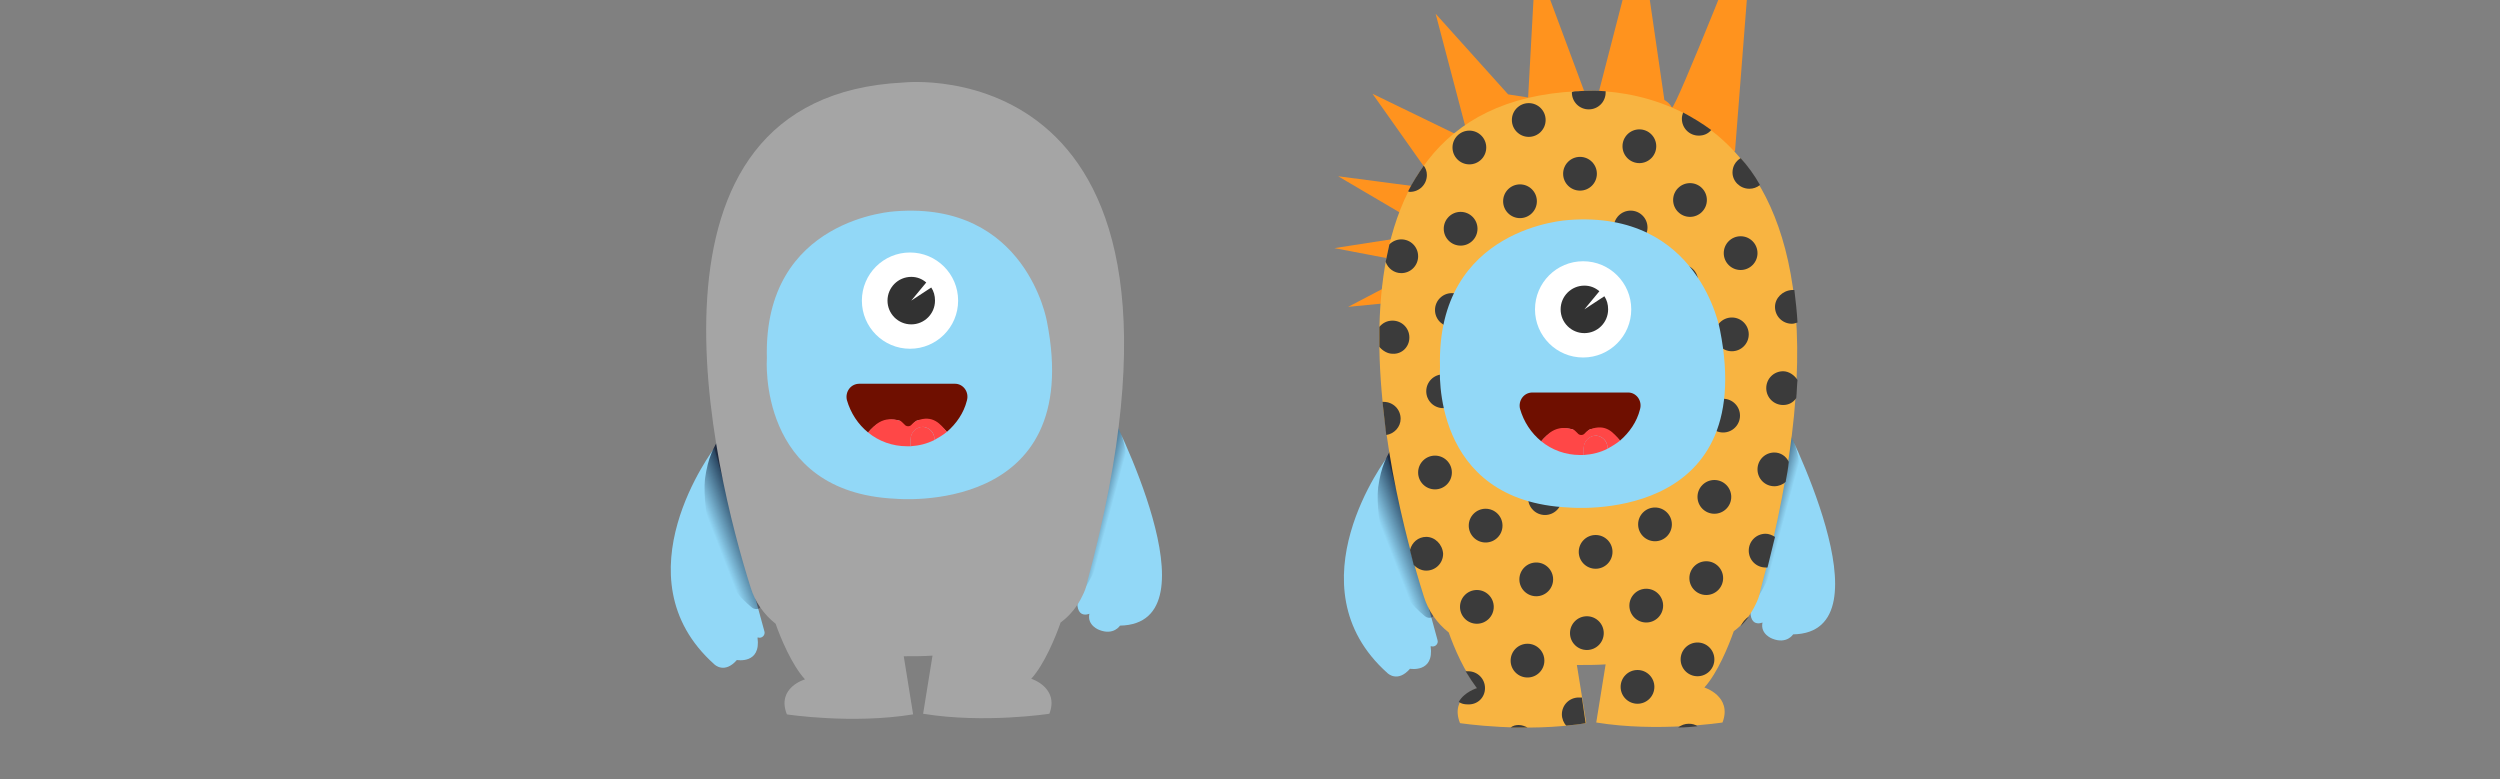 <?xml version="1.0" encoding="utf-8"?>
<!-- Generator: Adobe Illustrator 21.1.0, SVG Export Plug-In . SVG Version: 6.00 Build 0)  -->
<svg version="1.1" xmlns="http://www.w3.org/2000/svg" xmlns:xlink="http://www.w3.org/1999/xlink" x="0px" y="0px"
	 viewBox="0 0 400 124.7" style="enable-background:new 0 0 400 124.7;" xml:space="preserve">
<rect x="0" y="0" width="400" height="124.7" fill="#808080" stroke="none"/>
<g id="carousel3">
	<g>
		<g>
			<g>
				<path style="fill:#92D8F7;" d="M177.6,65.8c0,0,17.6,34,1.6,34.3c0,0-1,1.6-3.3,0.7c0,0-2-0.7-1.6-2.6c0,0-2.9,1.3-1.6-4.2
					L177.6,65.8z"/>
				<path style="fill:#92D8F7;" d="M114.3,71.7c0,0-15.7,20.6,0,34.6c0,0,1.6,1.6,3.6-0.7c0,0,3.9,0.7,3.3-3.6c0,0,0,0,0.1,0
					c0.6,0.2,1.2-0.4,1-1L114.3,71.7z"/>
				
					<linearGradient id="SVGID_1_" gradientUnits="userSpaceOnUse" x1="180.1" y1="43.795" x2="173.238" y2="45.633" gradientTransform="matrix(1 0 0 -1 0 126)">
					<stop  offset="0.344" style="stop-color:#071630;stop-opacity:0"/>
					<stop  offset="0.99" style="stop-color:#071630"/>
				</linearGradient>
				<path style="fill:url(#SVGID_1_);" d="M177.6,65.8l1,2c0.7,1.6,1,1.6,1.6,4.9c0.2,1,0,3.3-1.3,8.2c-2.3,8.5-4.8,12.8-6.6,15
					l2.6-27.4L177.6,65.8z"/>
				
					<linearGradient id="SVGID_2_" gradientUnits="userSpaceOnUse" x1="-1928.276" y1="139.61" x2="-1935.163" y2="142.223" gradientTransform="matrix(-1.278 -7.225536e-02 4.912957e-02 -1.098 -2360.114 98.659)">
					<stop  offset="0.29" style="stop-color:#071630;stop-opacity:0"/>
					<stop  offset="0.99" style="stop-color:#071630"/>
				</linearGradient>
				<path style="fill:url(#SVGID_2_);" d="M116.4,67.9l-1.3,2.1c-0.9,1.7-1.8,3-2.3,6.6c-0.3,2.5,0.3,7,1,9.6
					c2.1,7.2,4.6,9.4,6.5,11c0.6,0.5,1.6,0.2,1.4-0.4l-5.3-27.5L116.4,67.9z"/>
				<path style="fill:#A5A5A5;" d="M144.6,13.2C99.1,15.4,114.4,76,120.1,94c0.7,2.3,2.1,4.3,4,5.8c0.8,2.3,2.6,6.6,4.7,8.9
					c0,0-4.6,1.3-2.9,5.6c0,0,10.4,1.6,20.2,0l-1.5-9.3c1.6,0,3.1,0,4.6-0.1l-1.5,9.3c9.8,1.6,20.2,0,20.2,0
					c1.6-4.2-2.9-5.6-2.9-5.6c2.1-2.3,3.9-6.7,4.7-9c1.5-1.1,2.7-2.6,3.5-4.3c0.3-0.6,0.6-1.3,0.7-2
					C197.2,7.4,144.6,13.2,144.6,13.2z"/>
				<path style="fill:#92D8F7;" d="M143.3,33.8c0,0-21.2,1-20.6,23.5c0,0-1.6,21.5,20.6,22.5c0,0,30.4,2.9,24.2-28.4
					C167.5,51.4,164.2,32.2,143.3,33.8z"/>
			</g>
			<g>
				<g>
					<circle style="fill:#FFFFFF;" cx="145.6" cy="48.1" r="7.7"/>
				</g>
				<path style="fill:#323232;" d="M145.8,48.1L149,46c0.4,0.6,0.6,1.3,0.6,2.1c0,2.1-1.7,3.8-3.8,3.8s-3.8-1.7-3.8-3.8
					s1.7-3.8,3.8-3.8c0.9,0,1.7,0.3,2.4,0.9L145.8,48.1z"/>
			</g>
			<g>
				<path style="fill:#6F0F00;" d="M152.8,61.4h-8.5h-1h-1.7h-1.2h-2.9c-1.4,0-2.3,1.3-2,2.6c0.6,2.1,1.8,3.9,3.4,5.2l0,0
					c1-1.2,2.7-2.5,5-1.9l0,0c0,0,1,0.8,1.4,1.7l0,0c0.5-1.2,1.4-1.7,1.4-1.7l0,0c2.2-0.5,3.8,0.6,4.8,1.8l0,0c1.5-1.3,2.7-3,3.2-5
					C155.1,62.7,154.1,61.4,152.8,61.4z M142.4,64.8c0.1,0,0.3,0,0.4,0C142.7,64.7,142.5,64.8,142.4,64.8z"/>
				<path style="fill:#FF4747;" d="M146.7,67.3c-0.1,0-0.4,0.2-0.8,0.6c-0.3,0.4-0.9,0.4-1.2,0c-0.3-0.3-0.5-0.5-0.7-0.6h-0.1
					c-2.6-0.8-4,0.7-5,1.9l0,0c1.7,1.4,3.9,2.2,6.2,2.2c0.2,0,0.4,0,0.6,0l0,0v-1.1c0-1.1,0.9-2,2-2c1,0.1,1.8,0.9,1.8,1.9v0.2l0,0
					c0.7-0.4,1.4-0.8,2-1.3l0,0C150.5,67.9,149.3,66.3,146.7,67.3L146.7,67.3z"/>
				<path style="fill:#FF4747;" d="M149.5,70.2c0-1-0.9-1.9-1.9-1.9s-1.9,0.9-1.9,1.9v1.2c1.4-0.1,2.6-0.4,3.8-1V70.2z"/>
			</g>
		</g>
	</g>
	<g>
		<g>
			<path style="fill:#FF931E;" d="M277.6,24.2l3-38.4c0,0-12.7,32.2-13.1,31.4c-0.4-0.8-1.2-1.2-1.2-1.2l-3.9-26.8l-7,27.1h-2.1
				l0.4-1.1l-8-21.5l-1.2,21.9l-3.2-0.5L229.7,2.2l4.9,18.6l-1.2,0.9L219.6,15l8.2,11.6V30l-13.7-1.8l11.9,7l-0.9,2.7l-11.6,1.8
				l11,2.1l-0.6,3l-8.2,4.3l9.1-0.9c0,0,5.1-17.9,6.7-17.9S277.6,24.2,277.6,24.2z"/>
			<path style="fill:#92D8F7;" d="M285.3,67.2c0,0,17.6,34,1.6,34.3c0,0-1,1.6-3.3,0.7c0,0-2-0.7-1.6-2.6c0,0-2.9,1.3-1.6-4.2
				L285.3,67.2z"/>
			<path style="fill:#92D8F7;" d="M222,73.1c0,0-15.7,20.6,0,34.6c0,0,1.6,1.6,3.6-0.7c0,0,3.9,0.7,3.3-3.6c0,0,0,0,0.1,0
				c0.6,0.2,1.2-0.4,1-1L222,73.1z"/>
			
				<linearGradient id="SVGID_3_" gradientUnits="userSpaceOnUse" x1="287.842" y1="42.359" x2="280.981" y2="44.197" gradientTransform="matrix(1 0 0 -1 0 126)">
				<stop  offset="0.344" style="stop-color:#071630;stop-opacity:0"/>
				<stop  offset="0.99" style="stop-color:#071630"/>
			</linearGradient>
			<path style="fill:url(#SVGID_3_);" d="M285.3,67.2l1,2c0.7,1.6,1,1.6,1.6,4.9c0.2,1,0,3.3-1.3,8.2c-2.3,8.5-4.8,12.8-6.6,15
				l2.6-27.4L285.3,67.2z"/>
			
				<linearGradient id="SVGID_4_" gradientUnits="userSpaceOnUse" x1="-2012.425" y1="143.841" x2="-2019.312" y2="146.453" gradientTransform="matrix(-1.278 -7.225536e-02 4.912957e-02 -1.098 -2360.114 98.659)">
				<stop  offset="0.29" style="stop-color:#071630;stop-opacity:0"/>
				<stop  offset="0.99" style="stop-color:#071630"/>
			</linearGradient>
			<path style="fill:url(#SVGID_4_);" d="M224.1,69.3l-1.3,2.1c-0.9,1.7-1.8,3-2.3,6.6c-0.3,2.5,0.3,7,1,9.6c2.1,7.2,4.6,9.4,6.5,11
				c0.6,0.5,1.6,0.2,1.4-0.4l-5.3-27.5L224.1,69.3z"/>
			<path style="fill:#F8B441;" d="M252.3,14.6c-45.5,2.2-30.2,62.8-24.5,80.8c0.7,2.3,2.1,4.3,4,5.8c0.8,2.3,2.6,6.6,4.7,8.9
				c0,0-4.6,1.3-2.9,5.6c0,0,10.4,1.6,20.2,0l-1.5-9.3c1.6,0,3.1,0,4.6-0.1l-1.5,9.3c9.8,1.6,20.2,0,20.2,0c1.6-4.2-2.9-5.6-2.9-5.6
				c2.1-2.3,3.9-6.7,4.7-9c1.5-1.1,2.7-2.6,3.5-4.3c0.3-0.6,0.6-1.3,0.7-2C304.9,8.8,252.3,14.6,252.3,14.6z"/>
		</g>
		<g>
			<path style="fill:#3B3B3B;" d="M269.1,19c0,1.5,1.2,2.7,2.7,2.7c0.8,0,1.5-0.3,2-0.9c-1.5-1.1-3-2-4.5-2.8
				C269.2,18.3,269.1,18.6,269.1,19z"/>
			<path style="fill:#3B3B3B;" d="M279.9,30.2c0.6,0,1.2-0.2,1.7-0.6c-0.9-1.6-2-3.1-3.1-4.3c-0.8,0.5-1.3,1.3-1.3,2.3
				C277.2,29,278.4,30.2,279.9,30.2z"/>
			<path style="fill:#3B3B3B;" d="M251.5,14.8c0,1.5,1.2,2.7,2.7,2.7s2.7-1.2,2.7-2.7c0-0.1,0-0.1,0-0.2c-2.7-0.2-4.4,0-4.4,0
				c-0.3,0-0.6,0-0.9,0.1C251.5,14.7,251.5,14.8,251.5,14.8z"/>
			<ellipse style="fill:#3B3B3B;" cx="262.3" cy="23.4" rx="2.7" ry="2.7"/>
			<ellipse style="fill:#3B3B3B;" cx="270.4" cy="32" rx="2.7" ry="2.7"/>
			<ellipse style="fill:#3B3B3B;" cx="278.5" cy="40.5" rx="2.7" ry="2.7"/>
			<path style="fill:#3B3B3B;" d="M284,49.1c0,1.5,1.2,2.7,2.7,2.7c0.3,0,0.6-0.1,0.9-0.2c-0.1-1.8-0.3-3.5-0.5-5.2
				c-0.1,0-0.3,0-0.4,0C285.2,46.5,284,47.7,284,49.1z"/>
			<ellipse style="fill:#3B3B3B;" cx="244.6" cy="19.2" rx="2.7" ry="2.7"/>
			<ellipse style="fill:#3B3B3B;" cx="252.8" cy="27.8" rx="2.7" ry="2.7"/>
			<ellipse style="fill:#3B3B3B;" cx="260.9" cy="36.4" rx="2.7" ry="2.7"/>
			<ellipse style="fill:#3B3B3B;" cx="269" cy="45" rx="2.7" ry="2.7"/>
			<ellipse style="fill:#3B3B3B;" cx="277.1" cy="53.5" rx="2.7" ry="2.7"/>
			<path style="fill:#3B3B3B;" d="M285.3,59.4c-1.5,0-2.7,1.2-2.7,2.7c0,1.5,1.2,2.7,2.7,2.7c0.9,0,1.6-0.4,2.1-1.1
				c0.1-1,0.1-2,0.2-2.9C287.1,60,286.2,59.4,285.3,59.4z"/>
			<ellipse style="fill:#3B3B3B;" cx="235.1" cy="23.6" rx="2.7" ry="2.7"/>
			<ellipse style="fill:#3B3B3B;" cx="243.2" cy="32.2" rx="2.7" ry="2.7"/>
			<ellipse style="fill:#3B3B3B;" cx="251.4" cy="40.8" rx="2.7" ry="2.7"/>
			<ellipse style="fill:#3B3B3B;" cx="259.5" cy="49.4" rx="2.7" ry="2.7"/>
			<ellipse style="fill:#3B3B3B;" cx="267.6" cy="57.9" rx="2.7" ry="2.7"/>
			<ellipse style="fill:#3B3B3B;" cx="275.7" cy="66.5" rx="2.7" ry="2.7"/>
			<path style="fill:#3B3B3B;" d="M283.9,72.4c-1.5,0-2.7,1.2-2.7,2.7c0,1.5,1.2,2.7,2.7,2.7c0.7,0,1.4-0.3,1.8-0.7
				c0.2-1.1,0.4-2.1,0.5-3.2C285.8,73,284.9,72.4,283.9,72.4z"/>
			<path style="fill:#3B3B3B;" d="M225.6,30.7c1.5,0,2.7-1.2,2.7-2.7c0-0.6-0.2-1.1-0.5-1.5c-0.9,1.3-1.8,2.7-2.5,4.1
				C225.4,30.7,225.5,30.7,225.6,30.7z"/>
			<ellipse style="fill:#3B3B3B;" cx="233.7" cy="36.6" rx="2.7" ry="2.7"/>
			<ellipse style="fill:#3B3B3B;" cx="241.9" cy="45.2" rx="2.7" ry="2.7"/>
			<ellipse style="fill:#3B3B3B;" cx="250" cy="53.8" rx="2.7" ry="2.7"/>
			<ellipse style="fill:#3B3B3B;" cx="258.1" cy="62.3" rx="2.7" ry="2.7"/>
			<ellipse style="fill:#3B3B3B;" cx="266.2" cy="70.9" rx="2.7" ry="2.7"/>
			<ellipse style="fill:#3B3B3B;" cx="274.3" cy="79.5" rx="2.7" ry="2.7"/>
			<path style="fill:#3B3B3B;" d="M282.5,85.4c-1.5,0-2.7,1.2-2.7,2.7c0,1.5,1.2,2.7,2.7,2.7c0.1,0,0.2,0,0.3,0
				c0.4-1.7,0.8-3.3,1.2-4.9C283.5,85.6,283,85.4,282.5,85.4z"/>
			<path style="fill:#3B3B3B;" d="M224.2,43.7c1.5,0,2.7-1.2,2.7-2.7c0-1.5-1.2-2.7-2.7-2.7c-0.7,0-1.4,0.3-1.9,0.8
				c-0.2,0.9-0.4,1.9-0.6,2.8C222.1,43,223.1,43.7,224.2,43.7z"/>
			<ellipse style="fill:#3B3B3B;" cx="232.3" cy="49.6" rx="2.7" ry="2.7"/>
			<ellipse style="fill:#3B3B3B;" cx="240.5" cy="58.2" rx="2.7" ry="2.7"/>
			<ellipse style="fill:#3B3B3B;" cx="248.6" cy="66.7" rx="2.7" ry="2.7"/>
			<ellipse style="fill:#3B3B3B;" cx="256.7" cy="75.3" rx="2.7" ry="2.7"/>
			<ellipse style="fill:#3B3B3B;" cx="264.8" cy="83.9" rx="2.7" ry="2.7"/>
			<ellipse style="fill:#3B3B3B;" cx="273" cy="92.5" rx="2.7" ry="2.7"/>
			<path style="fill:#3B3B3B;" d="M278.5,100.2c0.5-0.5,0.9-1,1.3-1.5C279.2,99,278.8,99.6,278.5,100.2z"/>
			<path style="fill:#3B3B3B;" d="M225.5,54c0-1.5-1.2-2.7-2.7-2.7c-0.9,0-1.6,0.4-2.1,1c0,1.1,0,2.1,0,3.2c0.5,0.6,1.3,1.1,2.1,1.1
				C224.3,56.7,225.5,55.5,225.5,54z"/>
			<ellipse style="fill:#3B3B3B;" cx="230.9" cy="62.6" rx="2.7" ry="2.7"/>
			<ellipse style="fill:#3B3B3B;" cx="239.1" cy="71.1" rx="2.7" ry="2.7"/>
			<ellipse style="fill:#3B3B3B;" cx="247.2" cy="79.7" rx="2.7" ry="2.7"/>
			<ellipse style="fill:#3B3B3B;" cx="255.3" cy="88.3" rx="2.7" ry="2.7"/>
			<ellipse style="fill:#3B3B3B;" cx="263.4" cy="96.9" rx="2.7" ry="2.7"/>
			<ellipse style="fill:#3B3B3B;" cx="271.6" cy="105.5" rx="2.7" ry="2.7"/>
			<path style="fill:#3B3B3B;" d="M224.1,67c0-1.5-1.2-2.7-2.7-2.7c-0.1,0-0.2,0-0.2,0c0.2,1.8,0.4,3.5,0.6,5.3
				C223.1,69.4,224.1,68.3,224.1,67z"/>
			<ellipse style="fill:#3B3B3B;" cx="229.6" cy="75.6" rx="2.7" ry="2.7"/>
			<ellipse style="fill:#3B3B3B;" cx="237.7" cy="84.1" rx="2.7" ry="2.7"/>
			<ellipse style="fill:#3B3B3B;" cx="245.8" cy="92.7" rx="2.7" ry="2.7"/>
			<ellipse style="fill:#3B3B3B;" cx="253.9" cy="101.3" rx="2.7" ry="2.7"/>
			<ellipse style="fill:#3B3B3B;" cx="262" cy="109.9" rx="2.7" ry="2.7"/>
			<path style="fill:#3B3B3B;" d="M270.2,115.8c-0.6,0-1.2,0.2-1.7,0.6c1.1,0,2.2-0.1,3.1-0.2C271.2,115.9,270.7,115.8,270.2,115.8z
				"/>
			<path style="fill:#3B3B3B;" d="M228.2,85.9c-1.3,0-2.3,0.9-2.6,2.1c0.2,0.8,0.4,1.6,0.6,2.4c0.5,0.5,1.2,0.9,2,0.9
				c1.5,0,2.7-1.2,2.7-2.7C230.8,87.1,229.6,85.9,228.2,85.9z"/>
			<ellipse style="fill:#3B3B3B;" cx="236.3" cy="97.1" rx="2.7" ry="2.7"/>
			<ellipse style="fill:#3B3B3B;" cx="244.4" cy="105.7" rx="2.7" ry="2.7"/>
			<path style="fill:#3B3B3B;" d="M249.9,114.3c0,0.7,0.3,1.4,0.7,1.8c1-0.1,2.1-0.2,3.1-0.4l-0.6-4.1c-0.2,0-0.3,0-0.5,0
				C251.1,111.6,249.9,112.8,249.9,114.3z"/>
			<path style="fill:#3B3B3B;" d="M237.6,110.1c0-1.5-1.2-2.7-2.7-2.7c-0.1,0-0.3,0-0.4,0c0.6,1,1.2,1.9,1.8,2.7c0,0-2,0.6-2.9,2.2
				c0.4,0.3,0.9,0.4,1.4,0.4C236.4,112.8,237.6,111.6,237.6,110.1z"/>
			<path style="fill:#3B3B3B;" d="M243,116c-0.5,0-0.9,0.1-1.3,0.4c0.9,0,1.8,0,2.7,0C244,116.2,243.5,116,243,116z"/>
		</g>
		<path style="fill:#92D8F7;" d="M251,35.2c0,0-21.2,1-20.6,23.5c0,0-1.6,21.5,20.6,22.5c0,0,30.4,2.9,24.2-28.4
			C275.2,52.8,271.9,33.6,251,35.2z"/>
		<g>
			<g>
				<circle style="fill:#FFFFFF;" cx="253.3" cy="49.5" r="7.7"/>
			</g>
			<path style="fill:#323232;" d="M253.5,49.5l3.2-2.1c0.4,0.6,0.6,1.3,0.6,2.1c0,2.1-1.7,3.8-3.8,3.8s-3.8-1.7-3.8-3.8
				s1.7-3.8,3.8-3.8c0.9,0,1.7,0.3,2.4,0.9L253.5,49.5z"/>
		</g>
		<g>
			<path style="fill:#6F0F00;" d="M260.5,62.8H252h-1h-1.7h-1.2h-2.9c-1.4,0-2.3,1.3-2,2.6c0.6,2.1,1.8,3.9,3.4,5.2l0,0
				c1-1.2,2.7-2.5,5-1.9l0,0c0,0,1,0.8,1.4,1.7l0,0c0.5-1.2,1.4-1.7,1.4-1.7l0,0c2.2-0.5,3.8,0.6,4.8,1.8l0,0c1.5-1.3,2.7-3,3.2-5
				C262.8,64.1,261.8,62.8,260.5,62.8z M250.1,66.2c0.1,0,0.3,0,0.4,0C250.4,66.1,250.2,66.2,250.1,66.2z"/>
			<path style="fill:#FF4747;" d="M254.4,68.7c-0.1,0-0.4,0.2-0.8,0.6c-0.3,0.4-0.9,0.4-1.2,0c-0.3-0.3-0.5-0.5-0.7-0.6h-0.1
				c-2.6-0.8-4,0.7-5,1.9l0,0c1.7,1.4,3.9,2.2,6.2,2.2c0.2,0,0.4,0,0.6,0l0,0v-1.1c0-1.1,0.9-2,2-2c1,0.1,1.8,0.9,1.8,1.9v0.2l0,0
				c0.7-0.4,1.4-0.8,2-1.3l0,0C258.2,69.3,257,67.7,254.4,68.7L254.4,68.7z"/>
			<path style="fill:#FF4747;" d="M257.2,71.6c0-1-0.9-1.9-1.9-1.9s-1.9,0.9-1.9,1.9v1.2c1.4-0.1,2.6-0.4,3.8-1V71.6z"/>
		</g>
	</g>
</g>
</svg>
